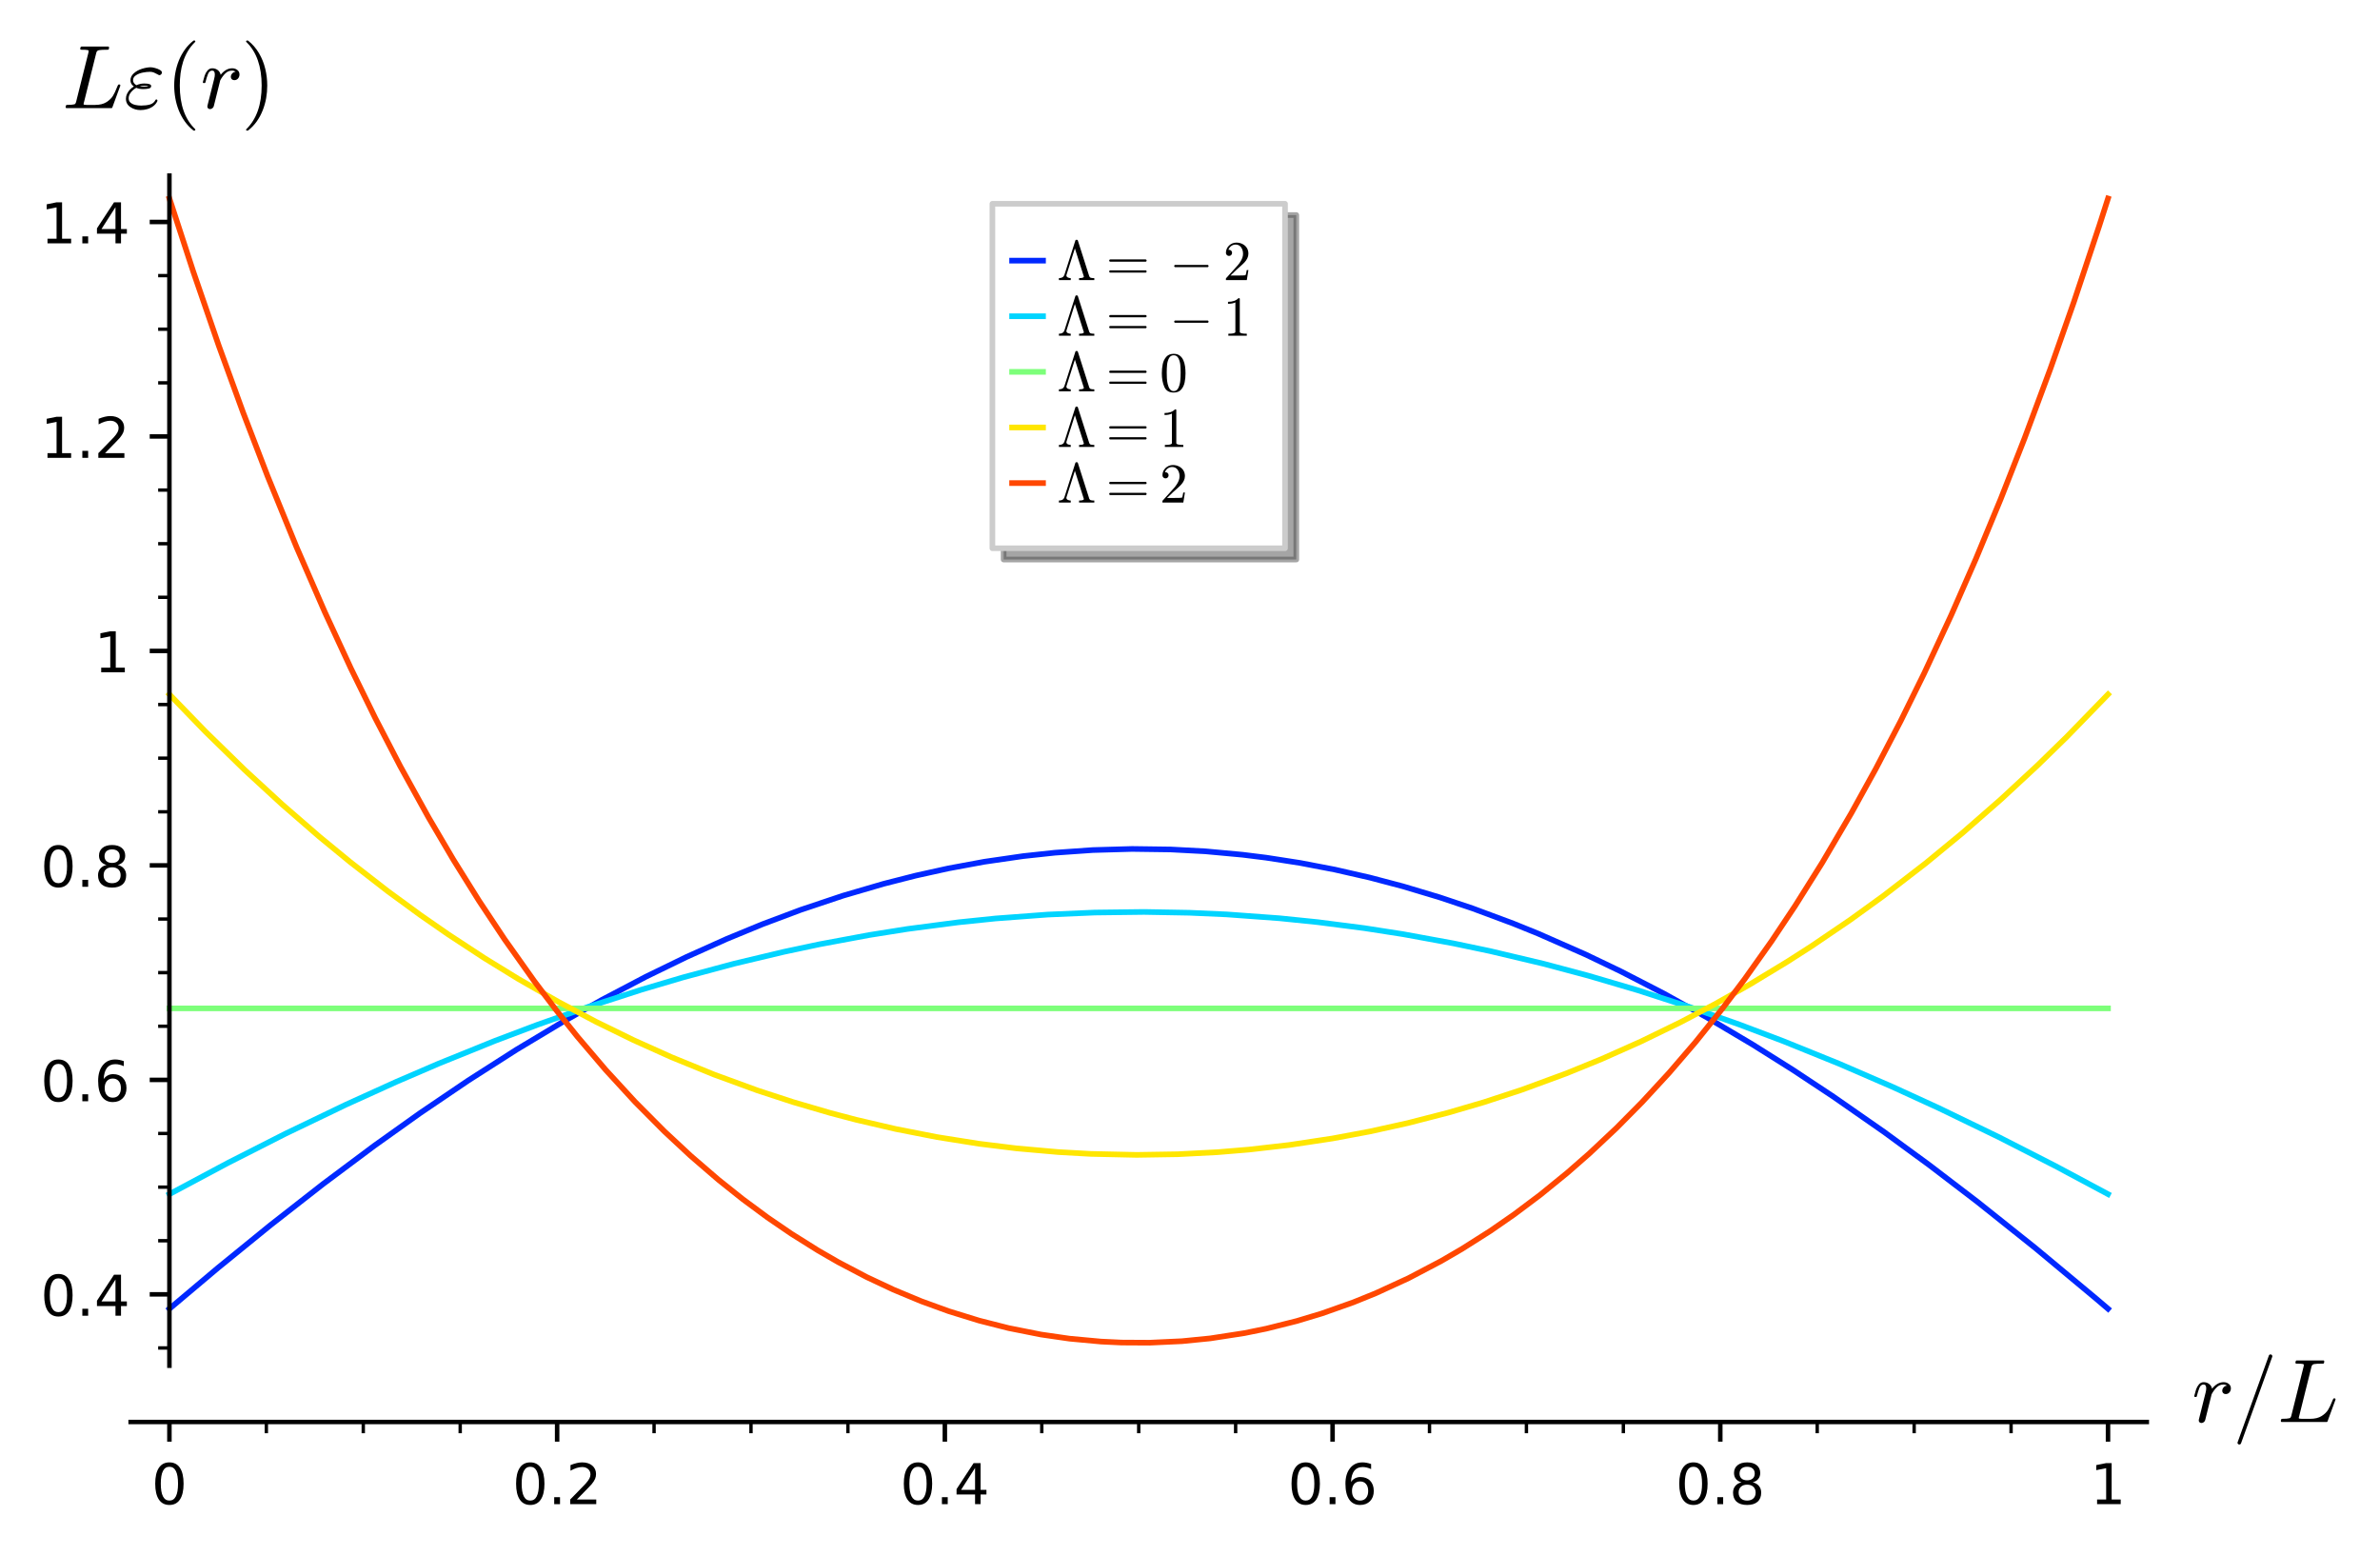 <?xml version="1.0" encoding="utf-8" standalone="no"?>
<!DOCTYPE svg PUBLIC "-//W3C//DTD SVG 1.1//EN"
  "http://www.w3.org/Graphics/SVG/1.1/DTD/svg11.dtd">
<!-- Created with matplotlib (http://matplotlib.org/) -->
<svg height="276.478pt" version="1.1" viewBox="0 0 422.899 276.478" width="422.899pt" xmlns="http://www.w3.org/2000/svg" xmlns:xlink="http://www.w3.org/1999/xlink">
 <defs>
  <style type="text/css">
*{stroke-linecap:butt;stroke-linejoin:round;}
  </style>
 </defs>
 <g id="figure_1">
  <g id="patch_1">
   <path d="M 0 276.478 
L 422.899 276.478 
L 422.899 0 
L 0 0 
z
" style="fill:#ffffff;"/>
  </g>
  <g id="axes_1">
   <g id="patch_2">
    <path d="M 23.214 242.6 
L 381.459 242.6 
L 381.459 31.2 
L 23.214 31.2 
z
" style="fill:#ffffff;"/>
   </g>
   <g id="matplotlib.axis_1">
    <g id="xtick_1">
     <g id="line2d_1">
      <defs>
       <path d="M 0 0 
L 0 3.5 
" id="m3336f7c333" style="stroke:#000000;stroke-width:0.8;"/>
      </defs>
      <g>
       <use style="stroke:#000000;stroke-width:0.8;" x="30.103" xlink:href="#m3336f7c333" y="252.6"/>
      </g>
     </g>
     <g id="text_1">
      <!-- 0 -->
      <defs>
       <path d="M 31.781 66.406 
Q 24.172 66.406 20.328 58.906 
Q 16.5 51.422 16.5 36.375 
Q 16.5 21.391 20.328 13.891 
Q 24.172 6.391 31.781 6.391 
Q 39.453 6.391 43.281 13.891 
Q 47.125 21.391 47.125 36.375 
Q 47.125 51.422 43.281 58.906 
Q 39.453 66.406 31.781 66.406 
z
M 31.781 74.219 
Q 44.047 74.219 50.516 64.516 
Q 56.984 54.828 56.984 36.375 
Q 56.984 17.969 50.516 8.266 
Q 44.047 -1.422 31.781 -1.422 
Q 19.531 -1.422 13.062 8.266 
Q 6.594 17.969 6.594 36.375 
Q 6.594 54.828 13.062 64.516 
Q 19.531 74.219 31.781 74.219 
z
" id="DejaVuSans-30"/>
      </defs>
      <g transform="translate(26.922 267.198)scale(0.1 -0.1)">
       <use xlink:href="#DejaVuSans-30"/>
      </g>
     </g>
    </g>
    <g id="xtick_2">
     <g id="line2d_2">
      <g>
       <use style="stroke:#000000;stroke-width:0.8;" x="98.996" xlink:href="#m3336f7c333" y="252.6"/>
      </g>
     </g>
     <g id="text_2">
      <!-- 0.2 -->
      <defs>
       <path d="M 10.688 12.406 
L 21 12.406 
L 21 0 
L 10.688 0 
z
" id="DejaVuSans-2e"/>
       <path d="M 19.188 8.297 
L 53.609 8.297 
L 53.609 0 
L 7.328 0 
L 7.328 8.297 
Q 12.938 14.109 22.625 23.891 
Q 32.328 33.688 34.812 36.531 
Q 39.547 41.844 41.422 45.531 
Q 43.312 49.219 43.312 52.781 
Q 43.312 58.594 39.234 62.25 
Q 35.156 65.922 28.609 65.922 
Q 23.969 65.922 18.812 64.312 
Q 13.672 62.703 7.812 59.422 
L 7.812 69.391 
Q 13.766 71.781 18.938 73 
Q 24.125 74.219 28.422 74.219 
Q 39.75 74.219 46.484 68.547 
Q 53.219 62.891 53.219 53.422 
Q 53.219 48.922 51.531 44.891 
Q 49.859 40.875 45.406 35.406 
Q 44.188 33.984 37.641 27.219 
Q 31.109 20.453 19.188 8.297 
z
" id="DejaVuSans-32"/>
      </defs>
      <g transform="translate(91.045 267.198)scale(0.1 -0.1)">
       <use xlink:href="#DejaVuSans-30"/>
       <use x="63.623" xlink:href="#DejaVuSans-2e"/>
       <use x="95.41" xlink:href="#DejaVuSans-32"/>
      </g>
     </g>
    </g>
    <g id="xtick_3">
     <g id="line2d_3">
      <g>
       <use style="stroke:#000000;stroke-width:0.8;" x="167.89" xlink:href="#m3336f7c333" y="252.6"/>
      </g>
     </g>
     <g id="text_3">
      <!-- 0.4 -->
      <defs>
       <path d="M 37.797 64.312 
L 12.891 25.391 
L 37.797 25.391 
z
M 35.203 72.906 
L 47.609 72.906 
L 47.609 25.391 
L 58.016 25.391 
L 58.016 17.188 
L 47.609 17.188 
L 47.609 0 
L 37.797 0 
L 37.797 17.188 
L 4.891 17.188 
L 4.891 26.703 
z
" id="DejaVuSans-34"/>
      </defs>
      <g transform="translate(159.938 267.198)scale(0.1 -0.1)">
       <use xlink:href="#DejaVuSans-30"/>
       <use x="63.623" xlink:href="#DejaVuSans-2e"/>
       <use x="95.41" xlink:href="#DejaVuSans-34"/>
      </g>
     </g>
    </g>
    <g id="xtick_4">
     <g id="line2d_4">
      <g>
       <use style="stroke:#000000;stroke-width:0.8;" x="236.783" xlink:href="#m3336f7c333" y="252.6"/>
      </g>
     </g>
     <g id="text_4">
      <!-- 0.6 -->
      <defs>
       <path d="M 33.016 40.375 
Q 26.375 40.375 22.484 35.828 
Q 18.609 31.297 18.609 23.391 
Q 18.609 15.531 22.484 10.953 
Q 26.375 6.391 33.016 6.391 
Q 39.656 6.391 43.531 10.953 
Q 47.406 15.531 47.406 23.391 
Q 47.406 31.297 43.531 35.828 
Q 39.656 40.375 33.016 40.375 
z
M 52.594 71.297 
L 52.594 62.312 
Q 48.875 64.062 45.094 64.984 
Q 41.312 65.922 37.594 65.922 
Q 27.828 65.922 22.672 59.328 
Q 17.531 52.734 16.797 39.406 
Q 19.672 43.656 24.016 45.922 
Q 28.375 48.188 33.594 48.188 
Q 44.578 48.188 50.953 41.516 
Q 57.328 34.859 57.328 23.391 
Q 57.328 12.156 50.688 5.359 
Q 44.047 -1.422 33.016 -1.422 
Q 20.359 -1.422 13.672 8.266 
Q 6.984 17.969 6.984 36.375 
Q 6.984 53.656 15.188 63.938 
Q 23.391 74.219 37.203 74.219 
Q 40.922 74.219 44.703 73.484 
Q 48.484 72.75 52.594 71.297 
z
" id="DejaVuSans-36"/>
      </defs>
      <g transform="translate(228.831 267.198)scale(0.1 -0.1)">
       <use xlink:href="#DejaVuSans-30"/>
       <use x="63.623" xlink:href="#DejaVuSans-2e"/>
       <use x="95.41" xlink:href="#DejaVuSans-36"/>
      </g>
     </g>
    </g>
    <g id="xtick_5">
     <g id="line2d_5">
      <g>
       <use style="stroke:#000000;stroke-width:0.8;" x="305.676" xlink:href="#m3336f7c333" y="252.6"/>
      </g>
     </g>
     <g id="text_5">
      <!-- 0.8 -->
      <defs>
       <path d="M 31.781 34.625 
Q 24.75 34.625 20.719 30.859 
Q 16.703 27.094 16.703 20.516 
Q 16.703 13.922 20.719 10.156 
Q 24.75 6.391 31.781 6.391 
Q 38.812 6.391 42.859 10.172 
Q 46.922 13.969 46.922 20.516 
Q 46.922 27.094 42.891 30.859 
Q 38.875 34.625 31.781 34.625 
z
M 21.922 38.812 
Q 15.578 40.375 12.031 44.719 
Q 8.5 49.078 8.5 55.328 
Q 8.5 64.062 14.719 69.141 
Q 20.953 74.219 31.781 74.219 
Q 42.672 74.219 48.875 69.141 
Q 55.078 64.062 55.078 55.328 
Q 55.078 49.078 51.531 44.719 
Q 48 40.375 41.703 38.812 
Q 48.828 37.156 52.797 32.312 
Q 56.781 27.484 56.781 20.516 
Q 56.781 9.906 50.312 4.234 
Q 43.844 -1.422 31.781 -1.422 
Q 19.734 -1.422 13.25 4.234 
Q 6.781 9.906 6.781 20.516 
Q 6.781 27.484 10.781 32.312 
Q 14.797 37.156 21.922 38.812 
z
M 18.312 54.391 
Q 18.312 48.734 21.844 45.562 
Q 25.391 42.391 31.781 42.391 
Q 38.141 42.391 41.719 45.562 
Q 45.312 48.734 45.312 54.391 
Q 45.312 60.062 41.719 63.234 
Q 38.141 66.406 31.781 66.406 
Q 25.391 66.406 21.844 63.234 
Q 18.312 60.062 18.312 54.391 
z
" id="DejaVuSans-38"/>
      </defs>
      <g transform="translate(297.724 267.198)scale(0.1 -0.1)">
       <use xlink:href="#DejaVuSans-30"/>
       <use x="63.623" xlink:href="#DejaVuSans-2e"/>
       <use x="95.41" xlink:href="#DejaVuSans-38"/>
      </g>
     </g>
    </g>
    <g id="xtick_6">
     <g id="line2d_6">
      <g>
       <use style="stroke:#000000;stroke-width:0.8;" x="374.569" xlink:href="#m3336f7c333" y="252.6"/>
      </g>
     </g>
     <g id="text_6">
      <!-- 1 -->
      <defs>
       <path d="M 12.406 8.297 
L 28.516 8.297 
L 28.516 63.922 
L 10.984 60.406 
L 10.984 69.391 
L 28.422 72.906 
L 38.281 72.906 
L 38.281 8.297 
L 54.391 8.297 
L 54.391 0 
L 12.406 0 
z
" id="DejaVuSans-31"/>
      </defs>
      <g transform="translate(371.388 267.198)scale(0.1 -0.1)">
       <use xlink:href="#DejaVuSans-31"/>
      </g>
     </g>
    </g>
    <g id="xtick_7">
     <g id="line2d_7">
      <defs>
       <path d="M 0 0 
L 0 2 
" id="mb78f425263" style="stroke:#000000;stroke-width:0.6;"/>
      </defs>
      <g>
       <use style="stroke:#000000;stroke-width:0.6;" x="47.326" xlink:href="#mb78f425263" y="252.6"/>
      </g>
     </g>
    </g>
    <g id="xtick_8">
     <g id="line2d_8">
      <g>
       <use style="stroke:#000000;stroke-width:0.6;" x="64.55" xlink:href="#mb78f425263" y="252.6"/>
      </g>
     </g>
    </g>
    <g id="xtick_9">
     <g id="line2d_9">
      <g>
       <use style="stroke:#000000;stroke-width:0.6;" x="81.773" xlink:href="#mb78f425263" y="252.6"/>
      </g>
     </g>
    </g>
    <g id="xtick_10">
     <g id="line2d_10">
      <g>
       <use style="stroke:#000000;stroke-width:0.6;" x="116.22" xlink:href="#mb78f425263" y="252.6"/>
      </g>
     </g>
    </g>
    <g id="xtick_11">
     <g id="line2d_11">
      <g>
       <use style="stroke:#000000;stroke-width:0.6;" x="133.443" xlink:href="#mb78f425263" y="252.6"/>
      </g>
     </g>
    </g>
    <g id="xtick_12">
     <g id="line2d_12">
      <g>
       <use style="stroke:#000000;stroke-width:0.6;" x="150.666" xlink:href="#mb78f425263" y="252.6"/>
      </g>
     </g>
    </g>
    <g id="xtick_13">
     <g id="line2d_13">
      <g>
       <use style="stroke:#000000;stroke-width:0.6;" x="185.113" xlink:href="#mb78f425263" y="252.6"/>
      </g>
     </g>
    </g>
    <g id="xtick_14">
     <g id="line2d_14">
      <g>
       <use style="stroke:#000000;stroke-width:0.6;" x="202.336" xlink:href="#mb78f425263" y="252.6"/>
      </g>
     </g>
    </g>
    <g id="xtick_15">
     <g id="line2d_15">
      <g>
       <use style="stroke:#000000;stroke-width:0.6;" x="219.559" xlink:href="#mb78f425263" y="252.6"/>
      </g>
     </g>
    </g>
    <g id="xtick_16">
     <g id="line2d_16">
      <g>
       <use style="stroke:#000000;stroke-width:0.6;" x="254.006" xlink:href="#mb78f425263" y="252.6"/>
      </g>
     </g>
    </g>
    <g id="xtick_17">
     <g id="line2d_17">
      <g>
       <use style="stroke:#000000;stroke-width:0.6;" x="271.229" xlink:href="#mb78f425263" y="252.6"/>
      </g>
     </g>
    </g>
    <g id="xtick_18">
     <g id="line2d_18">
      <g>
       <use style="stroke:#000000;stroke-width:0.6;" x="288.453" xlink:href="#mb78f425263" y="252.6"/>
      </g>
     </g>
    </g>
    <g id="xtick_19">
     <g id="line2d_19">
      <g>
       <use style="stroke:#000000;stroke-width:0.6;" x="322.899" xlink:href="#mb78f425263" y="252.6"/>
      </g>
     </g>
    </g>
    <g id="xtick_20">
     <g id="line2d_20">
      <g>
       <use style="stroke:#000000;stroke-width:0.6;" x="340.123" xlink:href="#mb78f425263" y="252.6"/>
      </g>
     </g>
    </g>
    <g id="xtick_21">
     <g id="line2d_21">
      <g>
       <use style="stroke:#000000;stroke-width:0.6;" x="357.346" xlink:href="#mb78f425263" y="252.6"/>
      </g>
     </g>
    </g>
    <g id="text_7">
     <!-- $r/L$ -->
     <defs>
      <path d="M 7.719 1.703 
Q 7.719 2.297 7.812 2.594 
L 15.281 32.422 
Q 16.016 35.203 16.016 37.312 
Q 16.016 41.609 13.094 41.609 
Q 9.969 41.609 8.453 37.859 
Q 6.938 34.125 5.516 28.422 
Q 5.516 28.125 5.219 27.953 
Q 4.938 27.781 4.688 27.781 
L 3.516 27.781 
Q 3.172 27.781 2.922 28.141 
Q 2.688 28.516 2.688 28.812 
Q 3.766 33.156 4.766 36.172 
Q 5.766 39.203 7.891 41.688 
Q 10.016 44.188 13.188 44.188 
Q 16.656 44.188 19.266 42.188 
Q 21.875 40.188 22.516 36.922 
Q 25.047 40.234 28.297 42.203 
Q 31.547 44.188 35.406 44.188 
Q 38.578 44.188 40.984 42.328 
Q 43.406 40.484 43.406 37.312 
Q 43.406 34.766 41.812 32.875 
Q 40.234 31 37.594 31 
Q 35.984 31 34.891 32 
Q 33.797 33.016 33.797 34.625 
Q 33.797 36.812 35.406 38.547 
Q 37.016 40.281 39.109 40.281 
Q 37.5 41.609 35.203 41.609 
Q 30.906 41.609 27.734 38.547 
Q 24.562 35.5 22.016 30.812 
L 14.891 2.203 
Q 14.547 0.828 13.344 -0.141 
Q 12.156 -1.125 10.688 -1.125 
Q 9.469 -1.125 8.594 -0.344 
Q 7.719 0.438 7.719 1.703 
z
" id="Cmmi10-72"/>
      <path d="M 5.609 -23 
Q 5.609 -22.703 5.719 -22.609 
L 40.484 73.781 
Q 40.672 74.359 41.156 74.672 
Q 41.656 75 42.281 75 
Q 43.172 75 43.719 74.453 
Q 44.281 73.922 44.281 73 
L 44.281 72.609 
L 9.516 -23.781 
Q 8.938 -25 7.625 -25 
Q 6.781 -25 6.188 -24.406 
Q 5.609 -23.828 5.609 -23 
z
" id="Cmmi10-3d"/>
      <path d="M 4.688 0 
Q 3.719 0 3.719 1.312 
Q 3.766 1.562 3.906 2.172 
Q 4.047 2.781 4.312 3.141 
Q 4.594 3.516 4.984 3.516 
Q 11.078 3.516 13.484 4.203 
Q 14.797 4.641 15.375 6.891 
L 29.109 61.812 
Q 29.297 62.797 29.297 63.188 
Q 29.297 64.266 28.078 64.406 
Q 26.219 64.797 20.906 64.797 
Q 19.922 64.797 19.922 66.109 
Q 20.266 67.391 20.453 67.844 
Q 20.656 68.312 21.578 68.312 
L 51.125 68.312 
Q 52 68.312 52 67 
Q 51.859 65.969 51.656 65.375 
Q 51.469 64.797 50.688 64.797 
Q 43.312 64.797 40.828 64.312 
Q 38.375 63.875 37.797 61.375 
L 24.125 6.5 
Q 23.688 5.281 23.688 4.297 
Q 23.688 3.516 27.094 3.516 
L 36.375 3.516 
Q 44.234 3.516 49.109 6.641 
Q 54 9.766 56.344 13.688 
Q 58.688 17.625 60.266 21.844 
Q 61.859 26.078 62.594 26.219 
L 63.484 26.219 
Q 64.5 26.219 64.5 24.906 
L 55.609 0.688 
Q 55.469 0 54.688 0 
z
" id="Cmmi10-4c"/>
     </defs>
     <g transform="translate(389.459 252.6)scale(0.16 -0.16)">
      <use xlink:href="#Cmmi10-72"/>
      <use transform="translate(45.117 0)" xlink:href="#Cmmi10-3d"/>
      <use transform="translate(95.117 0)" xlink:href="#Cmmi10-4c"/>
     </g>
    </g>
   </g>
   <g id="matplotlib.axis_2">
    <g id="ytick_1">
     <g id="line2d_22">
      <defs>
       <path d="M 0 0 
L -3.5 0 
" id="m01b35a164a" style="stroke:#000000;stroke-width:0.8;"/>
      </defs>
      <g>
       <use style="stroke:#000000;stroke-width:0.8;" x="30.103" xlink:href="#m01b35a164a" y="229.927"/>
      </g>
     </g>
     <g id="text_8">
      <!-- 0.4 -->
      <g transform="translate(7.2 233.727)scale(0.1 -0.1)">
       <use xlink:href="#DejaVuSans-30"/>
       <use x="63.623" xlink:href="#DejaVuSans-2e"/>
       <use x="95.41" xlink:href="#DejaVuSans-34"/>
      </g>
     </g>
    </g>
    <g id="ytick_2">
     <g id="line2d_23">
      <g>
       <use style="stroke:#000000;stroke-width:0.8;" x="30.103" xlink:href="#m01b35a164a" y="191.828"/>
      </g>
     </g>
     <g id="text_9">
      <!-- 0.6 -->
      <g transform="translate(7.2 195.628)scale(0.1 -0.1)">
       <use xlink:href="#DejaVuSans-30"/>
       <use x="63.623" xlink:href="#DejaVuSans-2e"/>
       <use x="95.41" xlink:href="#DejaVuSans-36"/>
      </g>
     </g>
    </g>
    <g id="ytick_3">
     <g id="line2d_24">
      <g>
       <use style="stroke:#000000;stroke-width:0.8;" x="30.103" xlink:href="#m01b35a164a" y="153.729"/>
      </g>
     </g>
     <g id="text_10">
      <!-- 0.8 -->
      <g transform="translate(7.2 157.529)scale(0.1 -0.1)">
       <use xlink:href="#DejaVuSans-30"/>
       <use x="63.623" xlink:href="#DejaVuSans-2e"/>
       <use x="95.41" xlink:href="#DejaVuSans-38"/>
      </g>
     </g>
    </g>
    <g id="ytick_4">
     <g id="line2d_25">
      <g>
       <use style="stroke:#000000;stroke-width:0.8;" x="30.103" xlink:href="#m01b35a164a" y="115.63"/>
      </g>
     </g>
     <g id="text_11">
      <!-- 1 -->
      <g transform="translate(16.741 119.43)scale(0.1 -0.1)">
       <use xlink:href="#DejaVuSans-31"/>
      </g>
     </g>
    </g>
    <g id="ytick_5">
     <g id="line2d_26">
      <g>
       <use style="stroke:#000000;stroke-width:0.8;" x="30.103" xlink:href="#m01b35a164a" y="77.531"/>
      </g>
     </g>
     <g id="text_12">
      <!-- 1.2 -->
      <g transform="translate(7.2 81.33)scale(0.1 -0.1)">
       <use xlink:href="#DejaVuSans-31"/>
       <use x="63.623" xlink:href="#DejaVuSans-2e"/>
       <use x="95.41" xlink:href="#DejaVuSans-32"/>
      </g>
     </g>
    </g>
    <g id="ytick_6">
     <g id="line2d_27">
      <g>
       <use style="stroke:#000000;stroke-width:0.8;" x="30.103" xlink:href="#m01b35a164a" y="39.432"/>
      </g>
     </g>
     <g id="text_13">
      <!-- 1.4 -->
      <g transform="translate(7.2 43.231)scale(0.1 -0.1)">
       <use xlink:href="#DejaVuSans-31"/>
       <use x="63.623" xlink:href="#DejaVuSans-2e"/>
       <use x="95.41" xlink:href="#DejaVuSans-34"/>
      </g>
     </g>
    </g>
    <g id="ytick_7">
     <g id="line2d_28">
      <defs>
       <path d="M 0 0 
L -2 0 
" id="m97a09e5bd6" style="stroke:#000000;stroke-width:0.6;"/>
      </defs>
      <g>
       <use style="stroke:#000000;stroke-width:0.6;" x="30.103" xlink:href="#m97a09e5bd6" y="239.452"/>
      </g>
     </g>
    </g>
    <g id="ytick_8">
     <g id="line2d_29">
      <g>
       <use style="stroke:#000000;stroke-width:0.6;" x="30.103" xlink:href="#m97a09e5bd6" y="220.403"/>
      </g>
     </g>
    </g>
    <g id="ytick_9">
     <g id="line2d_30">
      <g>
       <use style="stroke:#000000;stroke-width:0.6;" x="30.103" xlink:href="#m97a09e5bd6" y="210.878"/>
      </g>
     </g>
    </g>
    <g id="ytick_10">
     <g id="line2d_31">
      <g>
       <use style="stroke:#000000;stroke-width:0.6;" x="30.103" xlink:href="#m97a09e5bd6" y="201.353"/>
      </g>
     </g>
    </g>
    <g id="ytick_11">
     <g id="line2d_32">
      <g>
       <use style="stroke:#000000;stroke-width:0.6;" x="30.103" xlink:href="#m97a09e5bd6" y="182.304"/>
      </g>
     </g>
    </g>
    <g id="ytick_12">
     <g id="line2d_33">
      <g>
       <use style="stroke:#000000;stroke-width:0.6;" x="30.103" xlink:href="#m97a09e5bd6" y="172.779"/>
      </g>
     </g>
    </g>
    <g id="ytick_13">
     <g id="line2d_34">
      <g>
       <use style="stroke:#000000;stroke-width:0.6;" x="30.103" xlink:href="#m97a09e5bd6" y="163.254"/>
      </g>
     </g>
    </g>
    <g id="ytick_14">
     <g id="line2d_35">
      <g>
       <use style="stroke:#000000;stroke-width:0.6;" x="30.103" xlink:href="#m97a09e5bd6" y="144.205"/>
      </g>
     </g>
    </g>
    <g id="ytick_15">
     <g id="line2d_36">
      <g>
       <use style="stroke:#000000;stroke-width:0.6;" x="30.103" xlink:href="#m97a09e5bd6" y="134.68"/>
      </g>
     </g>
    </g>
    <g id="ytick_16">
     <g id="line2d_37">
      <g>
       <use style="stroke:#000000;stroke-width:0.6;" x="30.103" xlink:href="#m97a09e5bd6" y="125.155"/>
      </g>
     </g>
    </g>
    <g id="ytick_17">
     <g id="line2d_38">
      <g>
       <use style="stroke:#000000;stroke-width:0.6;" x="30.103" xlink:href="#m97a09e5bd6" y="106.106"/>
      </g>
     </g>
    </g>
    <g id="ytick_18">
     <g id="line2d_39">
      <g>
       <use style="stroke:#000000;stroke-width:0.6;" x="30.103" xlink:href="#m97a09e5bd6" y="96.581"/>
      </g>
     </g>
    </g>
    <g id="ytick_19">
     <g id="line2d_40">
      <g>
       <use style="stroke:#000000;stroke-width:0.6;" x="30.103" xlink:href="#m97a09e5bd6" y="87.056"/>
      </g>
     </g>
    </g>
    <g id="ytick_20">
     <g id="line2d_41">
      <g>
       <use style="stroke:#000000;stroke-width:0.6;" x="30.103" xlink:href="#m97a09e5bd6" y="68.007"/>
      </g>
     </g>
    </g>
    <g id="ytick_21">
     <g id="line2d_42">
      <g>
       <use style="stroke:#000000;stroke-width:0.6;" x="30.103" xlink:href="#m97a09e5bd6" y="58.482"/>
      </g>
     </g>
    </g>
    <g id="ytick_22">
     <g id="line2d_43">
      <g>
       <use style="stroke:#000000;stroke-width:0.6;" x="30.103" xlink:href="#m97a09e5bd6" y="48.957"/>
      </g>
     </g>
    </g>
    <g id="text_14">
     <!-- $L\varepsilon(r)$ -->
     <defs>
      <path d="M 2.688 10.406 
Q 2.688 13.141 3.875 15.719 
Q 5.078 18.312 7 20.359 
Q 8.938 22.406 11.531 24.031 
Q 7.719 26.656 7.719 30.812 
Q 7.719 35.25 11.422 38.594 
Q 15.141 41.938 20.5 43.625 
Q 25.875 45.312 30.172 45.312 
Q 31.984 45.312 35.031 44.5 
Q 38.094 43.703 40.375 42.375 
Q 42.672 41.062 42.672 39.5 
Q 42.672 38.328 41.766 37.422 
Q 40.875 36.531 39.797 36.531 
Q 39.359 36.531 37.578 37.578 
Q 35.797 38.625 33.781 39.453 
Q 31.781 40.281 29.391 40.281 
Q 25.781 40.281 21.453 39.422 
Q 17.141 38.578 13.859 36.453 
Q 10.594 34.328 10.594 30.906 
Q 10.594 27.641 14.312 25.391 
Q 18.5 27.297 22.906 27.297 
Q 30.719 27.297 30.719 24.516 
Q 30.719 22.312 28.047 21.703 
Q 25.391 21.094 21.922 21.094 
Q 17.234 21.094 14.203 22.516 
Q 10.891 20.75 8.297 17.578 
Q 5.719 14.406 5.719 10.984 
Q 5.719 7.766 7.891 5.953 
Q 10.062 4.156 13.234 3.469 
Q 16.406 2.781 19.578 2.781 
Q 25.094 2.781 29.344 3.969 
Q 33.594 5.172 35.5 8.984 
Q 35.797 9.625 36.625 9.625 
Q 37.703 9.281 37.703 8.297 
Q 37.703 8.203 37.406 7.328 
Q 35.797 4.156 32.844 2 
Q 29.891 -0.141 26.25 -1.172 
Q 22.609 -2.203 18.797 -2.203 
Q 12.594 -2.203 7.641 1.109 
Q 2.688 4.438 2.688 10.406 
z
M 18.109 24.031 
Q 19.875 23.688 22.125 23.688 
Q 26.516 23.688 27.594 24.312 
Q 26.219 24.703 22.797 24.703 
Q 20.312 24.703 18.109 24.031 
z
" id="Cmmi10-22"/>
      <path d="M 31 -24.812 
Q 25.438 -20.406 21.406 -14.719 
Q 17.391 -9.031 14.812 -2.578 
Q 12.25 3.859 10.984 10.891 
Q 9.719 17.922 9.719 25 
Q 9.719 32.172 10.984 39.203 
Q 12.25 46.234 14.859 52.734 
Q 17.484 59.234 21.531 64.891 
Q 25.594 70.562 31 74.812 
Q 31 75 31.5 75 
L 32.422 75 
Q 32.719 75 32.953 74.734 
Q 33.203 74.469 33.203 74.125 
Q 33.203 73.688 33.016 73.484 
Q 28.125 68.703 24.875 63.234 
Q 21.625 57.766 19.641 51.578 
Q 17.672 45.406 16.797 38.781 
Q 15.922 32.172 15.922 25 
Q 15.922 -6.781 32.906 -23.297 
Q 33.203 -23.578 33.203 -24.125 
Q 33.203 -24.359 32.938 -24.672 
Q 32.672 -25 32.422 -25 
L 31.5 -25 
Q 31 -25 31 -24.812 
z
" id="Cmr10-28"/>
      <path d="M 6.5 -25 
Q 5.609 -25 5.609 -24.125 
Q 5.609 -23.688 5.812 -23.484 
Q 22.906 -6.781 22.906 25 
Q 22.906 56.781 6 73.297 
Q 5.609 73.531 5.609 74.125 
Q 5.609 74.469 5.875 74.734 
Q 6.156 75 6.5 75 
L 7.422 75 
Q 7.719 75 7.906 74.812 
Q 15.094 69.141 19.875 61.031 
Q 24.656 52.938 26.875 43.75 
Q 29.109 34.578 29.109 25 
Q 29.109 17.922 27.906 11.062 
Q 26.703 4.203 24.094 -2.453 
Q 21.484 -9.125 17.484 -14.766 
Q 13.484 -20.406 7.906 -24.812 
Q 7.719 -25 7.422 -25 
z
" id="Cmr10-29"/>
     </defs>
     <g transform="translate(11.063 19.2)scale(0.16 -0.16)">
      <use xlink:href="#Cmmi10-4c"/>
      <use transform="translate(68.018 0)" xlink:href="#Cmmi10-22"/>
      <use transform="translate(114.6 0)" xlink:href="#Cmr10-28"/>
      <use transform="translate(153.418 0)" xlink:href="#Cmmi10-72"/>
      <use transform="translate(198.535 0)" xlink:href="#Cmr10-29"/>
     </g>
    </g>
   </g>
   <g id="line2d_44">
    <path clip-path="url(#pe270e02e8b)" d="M 30.103 232.489 
L 38.714 225.236 
L 48.078 217.616 
L 57.437 210.303 
L 66.496 203.536 
L 74.619 197.748 
L 83.211 191.93 
L 91.797 186.445 
L 99.871 181.601 
L 106.922 177.631 
L 114.736 173.523 
L 121.987 169.993 
L 129.165 166.775 
L 135.447 164.188 
L 142.27 161.627 
L 149.812 159.102 
L 157 157 
L 162.734 155.539 
L 168.514 154.262 
L 174.878 153.085 
L 181.813 152.079 
L 187.434 151.475 
L 194.179 151.004 
L 201.155 150.806 
L 208.005 150.899 
L 214.196 151.228 
L 220.784 151.834 
L 224.993 152.358 
L 231.008 153.291 
L 237.178 154.473 
L 243.399 155.893 
L 249.303 157.451 
L 255.827 159.408 
L 261.679 161.371 
L 268.871 164.049 
L 273.318 165.849 
L 281.729 169.549 
L 287.999 172.553 
L 295.659 176.501 
L 303.337 180.757 
L 311.435 185.559 
L 318.618 190.076 
L 325.733 194.783 
L 334.705 201.029 
L 342.785 206.939 
L 351.375 213.499 
L 361.69 221.727 
L 372.401 230.642 
L 374.569 232.489 
L 374.569 232.489 
" style="fill:none;stroke:#0028ff;stroke-linecap:square;"/>
   </g>
   <g id="line2d_45">
    <path clip-path="url(#pe270e02e8b)" d="M 30.103 212.126 
L 40.558 206.55 
L 50.726 201.388 
L 61.513 196.208 
L 70.437 192.163 
L 77.932 188.94 
L 87.928 184.898 
L 95.506 182.034 
L 104.385 178.906 
L 113.986 175.804 
L 121.322 173.637 
L 130.532 171.167 
L 139.26 169.09 
L 145.615 167.741 
L 154.462 166.097 
L 161.247 165.02 
L 170.299 163.837 
L 176.899 163.157 
L 186.171 162.465 
L 194.507 162.105 
L 203.285 161.997 
L 211.349 162.141 
L 217.956 162.433 
L 227.35 163.119 
L 234.13 163.809 
L 242.426 164.875 
L 249.299 165.943 
L 258.268 167.584 
L 264.732 168.939 
L 274.289 171.205 
L 282.237 173.323 
L 291.078 175.925 
L 300.466 178.966 
L 309.079 182.002 
L 316.863 184.944 
L 326.825 188.975 
L 336.152 193.013 
L 344.453 196.813 
L 355.122 201.972 
L 365.201 207.118 
L 374.569 212.126 
L 374.569 212.126 
" style="fill:none;stroke:#00d4ff;stroke-linecap:square;"/>
   </g>
   <g id="line2d_46">
    <path clip-path="url(#pe270e02e8b)" d="M 30.103 179.129 
L 374.569 179.129 
L 374.569 179.129 
" style="fill:none;stroke:#7dff7a;stroke-linecap:square;"/>
   </g>
   <g id="line2d_47">
    <path clip-path="url(#pe270e02e8b)" d="M 30.103 123.348 
L 36.512 129.969 
L 43.522 136.81 
L 50.202 142.953 
L 56.758 148.638 
L 62.22 153.124 
L 68.906 158.313 
L 74.705 162.554 
L 79.66 165.992 
L 86.069 170.191 
L 92.052 173.867 
L 99.293 178.009 
L 105.924 181.516 
L 112.557 184.758 
L 119.277 187.778 
L 126.882 190.883 
L 134.602 193.705 
L 140.96 195.784 
L 147.569 197.716 
L 152.153 198.921 
L 159.124 200.545 
L 166.52 201.994 
L 173.938 203.171 
L 180.643 203.998 
L 188.074 204.654 
L 193.831 204.976 
L 201.962 205.153 
L 209.283 205.035 
L 216.348 204.672 
L 221.94 204.21 
L 229.07 203.397 
L 236.76 202.236 
L 243.403 200.994 
L 250.125 199.507 
L 257.289 197.665 
L 263.657 195.802 
L 270.432 193.58 
L 278.285 190.691 
L 284.588 188.123 
L 291.604 184.997 
L 298.567 181.608 
L 304.642 178.412 
L 310.985 174.832 
L 317.608 170.819 
L 321.879 168.079 
L 328.836 163.354 
L 334.629 159.163 
L 342.183 153.339 
L 348.704 147.971 
L 355.55 141.985 
L 362.041 135.964 
L 367.226 130.905 
L 374.569 123.348 
L 374.569 123.348 
" style="fill:none;stroke:#ffe600;stroke-linecap:square;"/>
   </g>
   <g id="line2d_48">
    <path clip-path="url(#pe270e02e8b)" d="M 30.103 35.265 
L 34.33 48.218 
L 38.855 61.35 
L 43.199 73.278 
L 47.559 84.616 
L 52.69 97.184 
L 57.723 108.742 
L 62.342 118.717 
L 66.682 127.563 
L 71.112 136.096 
L 76.17 145.251 
L 80.53 152.667 
L 85.11 160.007 
L 89.65 166.845 
L 94.939 174.295 
L 98.775 179.364 
L 102.588 184.136 
L 107.626 190.052 
L 112.841 195.73 
L 118.068 200.988 
L 122.719 205.318 
L 127.688 209.598 
L 132.004 213.037 
L 136.386 216.273 
L 140.619 219.164 
L 145.381 222.148 
L 148.965 224.213 
L 153.995 226.857 
L 158.745 229.088 
L 163.693 231.147 
L 168.587 232.924 
L 173.987 234.591 
L 179.216 235.92 
L 184.966 237.063 
L 190.058 237.801 
L 195.647 238.317 
L 199.288 238.49 
L 204.24 238.517 
L 210.023 238.248 
L 215.043 237.749 
L 221.096 236.817 
L 225.011 236.021 
L 230.423 234.665 
L 234.908 233.313 
L 240.472 231.343 
L 244.457 229.728 
L 250.284 227.052 
L 256.083 224.004 
L 259.738 221.88 
L 264.818 218.659 
L 269.021 215.748 
L 273.699 212.239 
L 278.493 208.336 
L 282.393 204.922 
L 287.219 200.391 
L 291.788 195.775 
L 296.59 190.566 
L 301.263 185.13 
L 306.079 179.129 
L 309.988 173.948 
L 314.815 167.149 
L 318.986 160.898 
L 323.789 153.249 
L 328.957 144.452 
L 333.326 136.534 
L 337.749 128.041 
L 341.925 119.563 
L 346.7 109.296 
L 351.106 99.248 
L 355.507 88.638 
L 359.742 77.855 
L 364.353 65.443 
L 368.489 53.686 
L 373.006 40.134 
L 374.569 35.265 
L 374.569 35.265 
" style="fill:none;stroke:#ff4700;stroke-linecap:square;"/>
   </g>
   <g id="patch_3">
    <path d="M 30.103 242.6 
L 30.103 31.2 
" style="fill:none;stroke:#000000;stroke-linecap:square;stroke-linejoin:miter;stroke-width:0.8;"/>
   </g>
   <g id="patch_4">
    <path d="M 23.214 252.6 
L 381.459 252.6 
" style="fill:none;stroke:#000000;stroke-linecap:square;stroke-linejoin:miter;stroke-width:0.8;"/>
   </g>
   <g id="legend_1">
    <g id="patch_5">
     <path d="M 178.336 99.391 
L 230.336 99.391 
L 230.336 38.2 
L 178.336 38.2 
z
" style="fill:#4c4c4c;opacity:0.5;stroke:#4c4c4c;stroke-linejoin:miter;"/>
    </g>
    <g id="patch_6">
     <path d="M 176.336 97.391 
L 228.336 97.391 
L 228.336 36.2 
L 176.336 36.2 
z
" style="fill:#ffffff;stroke:#cccccc;stroke-linejoin:miter;"/>
    </g>
    <g id="line2d_49">
     <path d="M 185.336 46.298 
L 179.836 46.298 
" style="fill:none;stroke:#0028ff;stroke-linecap:square;"/>
    </g>
    <g id="line2d_50"/>
    <g id="text_15">
     <!-- $\Lambda=-2$ -->
     <defs>
      <path d="M 3.219 0 
L 3.219 3.516 
Q 11.031 3.516 12.984 9.422 
L 32.516 70.516 
Q 32.859 71.578 33.984 71.578 
L 35.297 71.578 
Q 35.844 71.578 36.25 71.281 
Q 36.672 71 36.812 70.516 
L 57.172 6.688 
Q 58.062 4.547 60.297 4.031 
Q 62.547 3.516 66.109 3.516 
L 66.109 0 
L 39.016 0 
L 39.016 3.516 
Q 47.516 3.516 47.516 6.203 
Q 47.516 6.5 47.406 6.688 
L 31.594 56.297 
L 16.703 9.422 
Q 16.5 8.734 16.5 8.406 
Q 16.5 5.906 18.969 4.703 
Q 21.438 3.516 24.219 3.516 
L 24.219 0 
z
" id="Cmr10-a4"/>
      <path d="M 7.516 13.281 
Q 6.688 13.281 6.141 13.906 
Q 5.609 14.547 5.609 15.281 
Q 5.609 16.109 6.141 16.688 
Q 6.688 17.281 7.516 17.281 
L 70.312 17.281 
Q 71.047 17.281 71.578 16.688 
Q 72.125 16.109 72.125 15.281 
Q 72.125 14.547 71.578 13.906 
Q 71.047 13.281 70.312 13.281 
z
M 7.516 32.719 
Q 6.688 32.719 6.141 33.297 
Q 5.609 33.891 5.609 34.719 
Q 5.609 35.453 6.141 36.078 
Q 6.688 36.719 7.516 36.719 
L 70.312 36.719 
Q 71.047 36.719 71.578 36.078 
Q 72.125 35.453 72.125 34.719 
Q 72.125 33.891 71.578 33.297 
Q 71.047 32.719 70.312 32.719 
z
" id="Cmr10-3d"/>
      <path d="M 10.203 23 
Q 9.375 23 8.828 23.625 
Q 8.297 24.266 8.297 25 
Q 8.297 25.734 8.828 26.359 
Q 9.375 27 10.203 27 
L 67.578 27 
Q 68.359 27 68.875 26.359 
Q 69.391 25.734 69.391 25 
Q 69.391 24.266 68.875 23.625 
Q 68.359 23 67.578 23 
z
" id="Cmsy10-a1"/>
      <path d="M 4.984 0 
L 4.984 2.688 
Q 4.984 2.938 5.172 3.219 
L 20.703 20.406 
Q 24.219 24.219 26.406 26.797 
Q 28.609 29.391 30.75 32.766 
Q 32.906 36.141 34.156 39.625 
Q 35.406 43.109 35.406 47.016 
Q 35.406 51.125 33.891 54.859 
Q 32.375 58.594 29.375 60.844 
Q 26.375 63.094 22.125 63.094 
Q 17.781 63.094 14.312 60.469 
Q 10.844 57.859 9.422 53.719 
Q 9.812 53.812 10.5 53.812 
Q 12.75 53.812 14.328 52.297 
Q 15.922 50.781 15.922 48.391 
Q 15.922 46.094 14.328 44.5 
Q 12.75 42.922 10.5 42.922 
Q 8.156 42.922 6.562 44.547 
Q 4.984 46.188 4.984 48.391 
Q 4.984 52.156 6.391 55.438 
Q 7.812 58.734 10.469 61.297 
Q 13.141 63.875 16.484 65.234 
Q 19.828 66.609 23.578 66.609 
Q 29.297 66.609 34.219 64.188 
Q 39.156 61.766 42.031 57.344 
Q 44.922 52.938 44.922 47.016 
Q 44.922 42.672 43.016 38.766 
Q 41.109 34.859 38.125 31.656 
Q 35.156 28.469 30.516 24.406 
Q 25.875 20.359 24.422 19 
L 13.094 8.109 
L 22.703 8.109 
Q 29.781 8.109 34.547 8.219 
Q 39.312 8.344 39.594 8.594 
Q 40.766 9.859 42 17.828 
L 44.922 17.828 
L 42.094 0 
z
" id="Cmr10-32"/>
     </defs>
     <g transform="translate(187.836 49.798)scale(0.1 -0.1)">
      <use transform="translate(0 0.422)" xlink:href="#Cmr10-a4"/>
      <use transform="translate(86.943 0.422)" xlink:href="#Cmr10-3d"/>
      <use transform="translate(199.746 0.422)" xlink:href="#Cmsy10-a1"/>
      <use transform="translate(294.99 0.422)" xlink:href="#Cmr10-32"/>
     </g>
    </g>
    <g id="line2d_51">
     <path d="M 185.336 56.177 
L 179.836 56.177 
" style="fill:none;stroke:#00d4ff;stroke-linecap:square;"/>
    </g>
    <g id="line2d_52"/>
    <g id="text_16">
     <!-- $\Lambda=-1$ -->
     <defs>
      <path d="M 9.281 0 
L 9.281 3.516 
Q 21.781 3.516 21.781 6.688 
L 21.781 59.188 
Q 16.609 56.688 8.688 56.688 
L 8.688 60.203 
Q 20.953 60.203 27.203 66.609 
L 28.609 66.609 
Q 28.953 66.609 29.266 66.328 
Q 29.594 66.062 29.594 65.719 
L 29.594 6.688 
Q 29.594 3.516 42.094 3.516 
L 42.094 0 
z
" id="Cmr10-31"/>
     </defs>
     <g transform="translate(187.836 59.677)scale(0.1 -0.1)">
      <use transform="translate(0 0.422)" xlink:href="#Cmr10-a4"/>
      <use transform="translate(86.943 0.422)" xlink:href="#Cmr10-3d"/>
      <use transform="translate(199.746 0.422)" xlink:href="#Cmsy10-a1"/>
      <use transform="translate(294.99 0.422)" xlink:href="#Cmr10-31"/>
     </g>
    </g>
    <g id="line2d_53">
     <path d="M 185.336 66.055 
L 179.836 66.055 
" style="fill:none;stroke:#7dff7a;stroke-linecap:square;"/>
    </g>
    <g id="line2d_54"/>
    <g id="text_17">
     <!-- $\Lambda=0$ -->
     <defs>
      <path d="M 25 -2.203 
Q 12.75 -2.203 8.328 7.875 
Q 3.906 17.969 3.906 31.891 
Q 3.906 40.578 5.484 48.234 
Q 7.078 55.906 11.781 61.25 
Q 16.5 66.609 25 66.609 
Q 31.594 66.609 35.781 63.375 
Q 39.984 60.156 42.188 55.047 
Q 44.391 49.953 45.188 44.109 
Q 46 38.281 46 31.891 
Q 46 23.297 44.406 15.797 
Q 42.828 8.297 38.188 3.047 
Q 33.547 -2.203 25 -2.203 
z
M 25 0.391 
Q 30.562 0.391 33.297 6.094 
Q 36.031 11.812 36.672 18.75 
Q 37.312 25.688 37.312 33.5 
Q 37.312 41.016 36.672 47.359 
Q 36.031 53.719 33.312 58.859 
Q 30.609 64.016 25 64.016 
Q 19.344 64.016 16.609 58.828 
Q 13.875 53.656 13.234 47.328 
Q 12.594 41.016 12.594 33.5 
Q 12.594 27.938 12.859 23 
Q 13.141 18.062 14.312 12.812 
Q 15.484 7.562 18.094 3.969 
Q 20.703 0.391 25 0.391 
z
" id="Cmr10-30"/>
     </defs>
     <g transform="translate(187.836 69.555)scale(0.1 -0.1)">
      <use transform="translate(0 0.422)" xlink:href="#Cmr10-a4"/>
      <use transform="translate(86.943 0.422)" xlink:href="#Cmr10-3d"/>
      <use transform="translate(182.188 0.422)" xlink:href="#Cmr10-30"/>
     </g>
    </g>
    <g id="line2d_55">
     <path d="M 185.336 75.933 
L 179.836 75.933 
" style="fill:none;stroke:#ffe600;stroke-linecap:square;"/>
    </g>
    <g id="line2d_56"/>
    <g id="text_18">
     <!-- $\Lambda=1$ -->
     <g transform="translate(187.836 79.433)scale(0.1 -0.1)">
      <use transform="translate(0 0.422)" xlink:href="#Cmr10-a4"/>
      <use transform="translate(86.943 0.422)" xlink:href="#Cmr10-3d"/>
      <use transform="translate(182.188 0.422)" xlink:href="#Cmr10-31"/>
     </g>
    </g>
    <g id="line2d_57">
     <path d="M 185.336 85.811 
L 179.836 85.811 
" style="fill:none;stroke:#ff4700;stroke-linecap:square;"/>
    </g>
    <g id="line2d_58"/>
    <g id="text_19">
     <!-- $\Lambda=2$ -->
     <g transform="translate(187.836 89.311)scale(0.1 -0.1)">
      <use transform="translate(0 0.422)" xlink:href="#Cmr10-a4"/>
      <use transform="translate(86.943 0.422)" xlink:href="#Cmr10-3d"/>
      <use transform="translate(182.188 0.422)" xlink:href="#Cmr10-32"/>
     </g>
    </g>
   </g>
  </g>
 </g>
 <defs>
  <clipPath id="pe270e02e8b">
   <rect height="211.4" width="358.245" x="23.214" y="31.2"/>
  </clipPath>
 </defs>
</svg>
